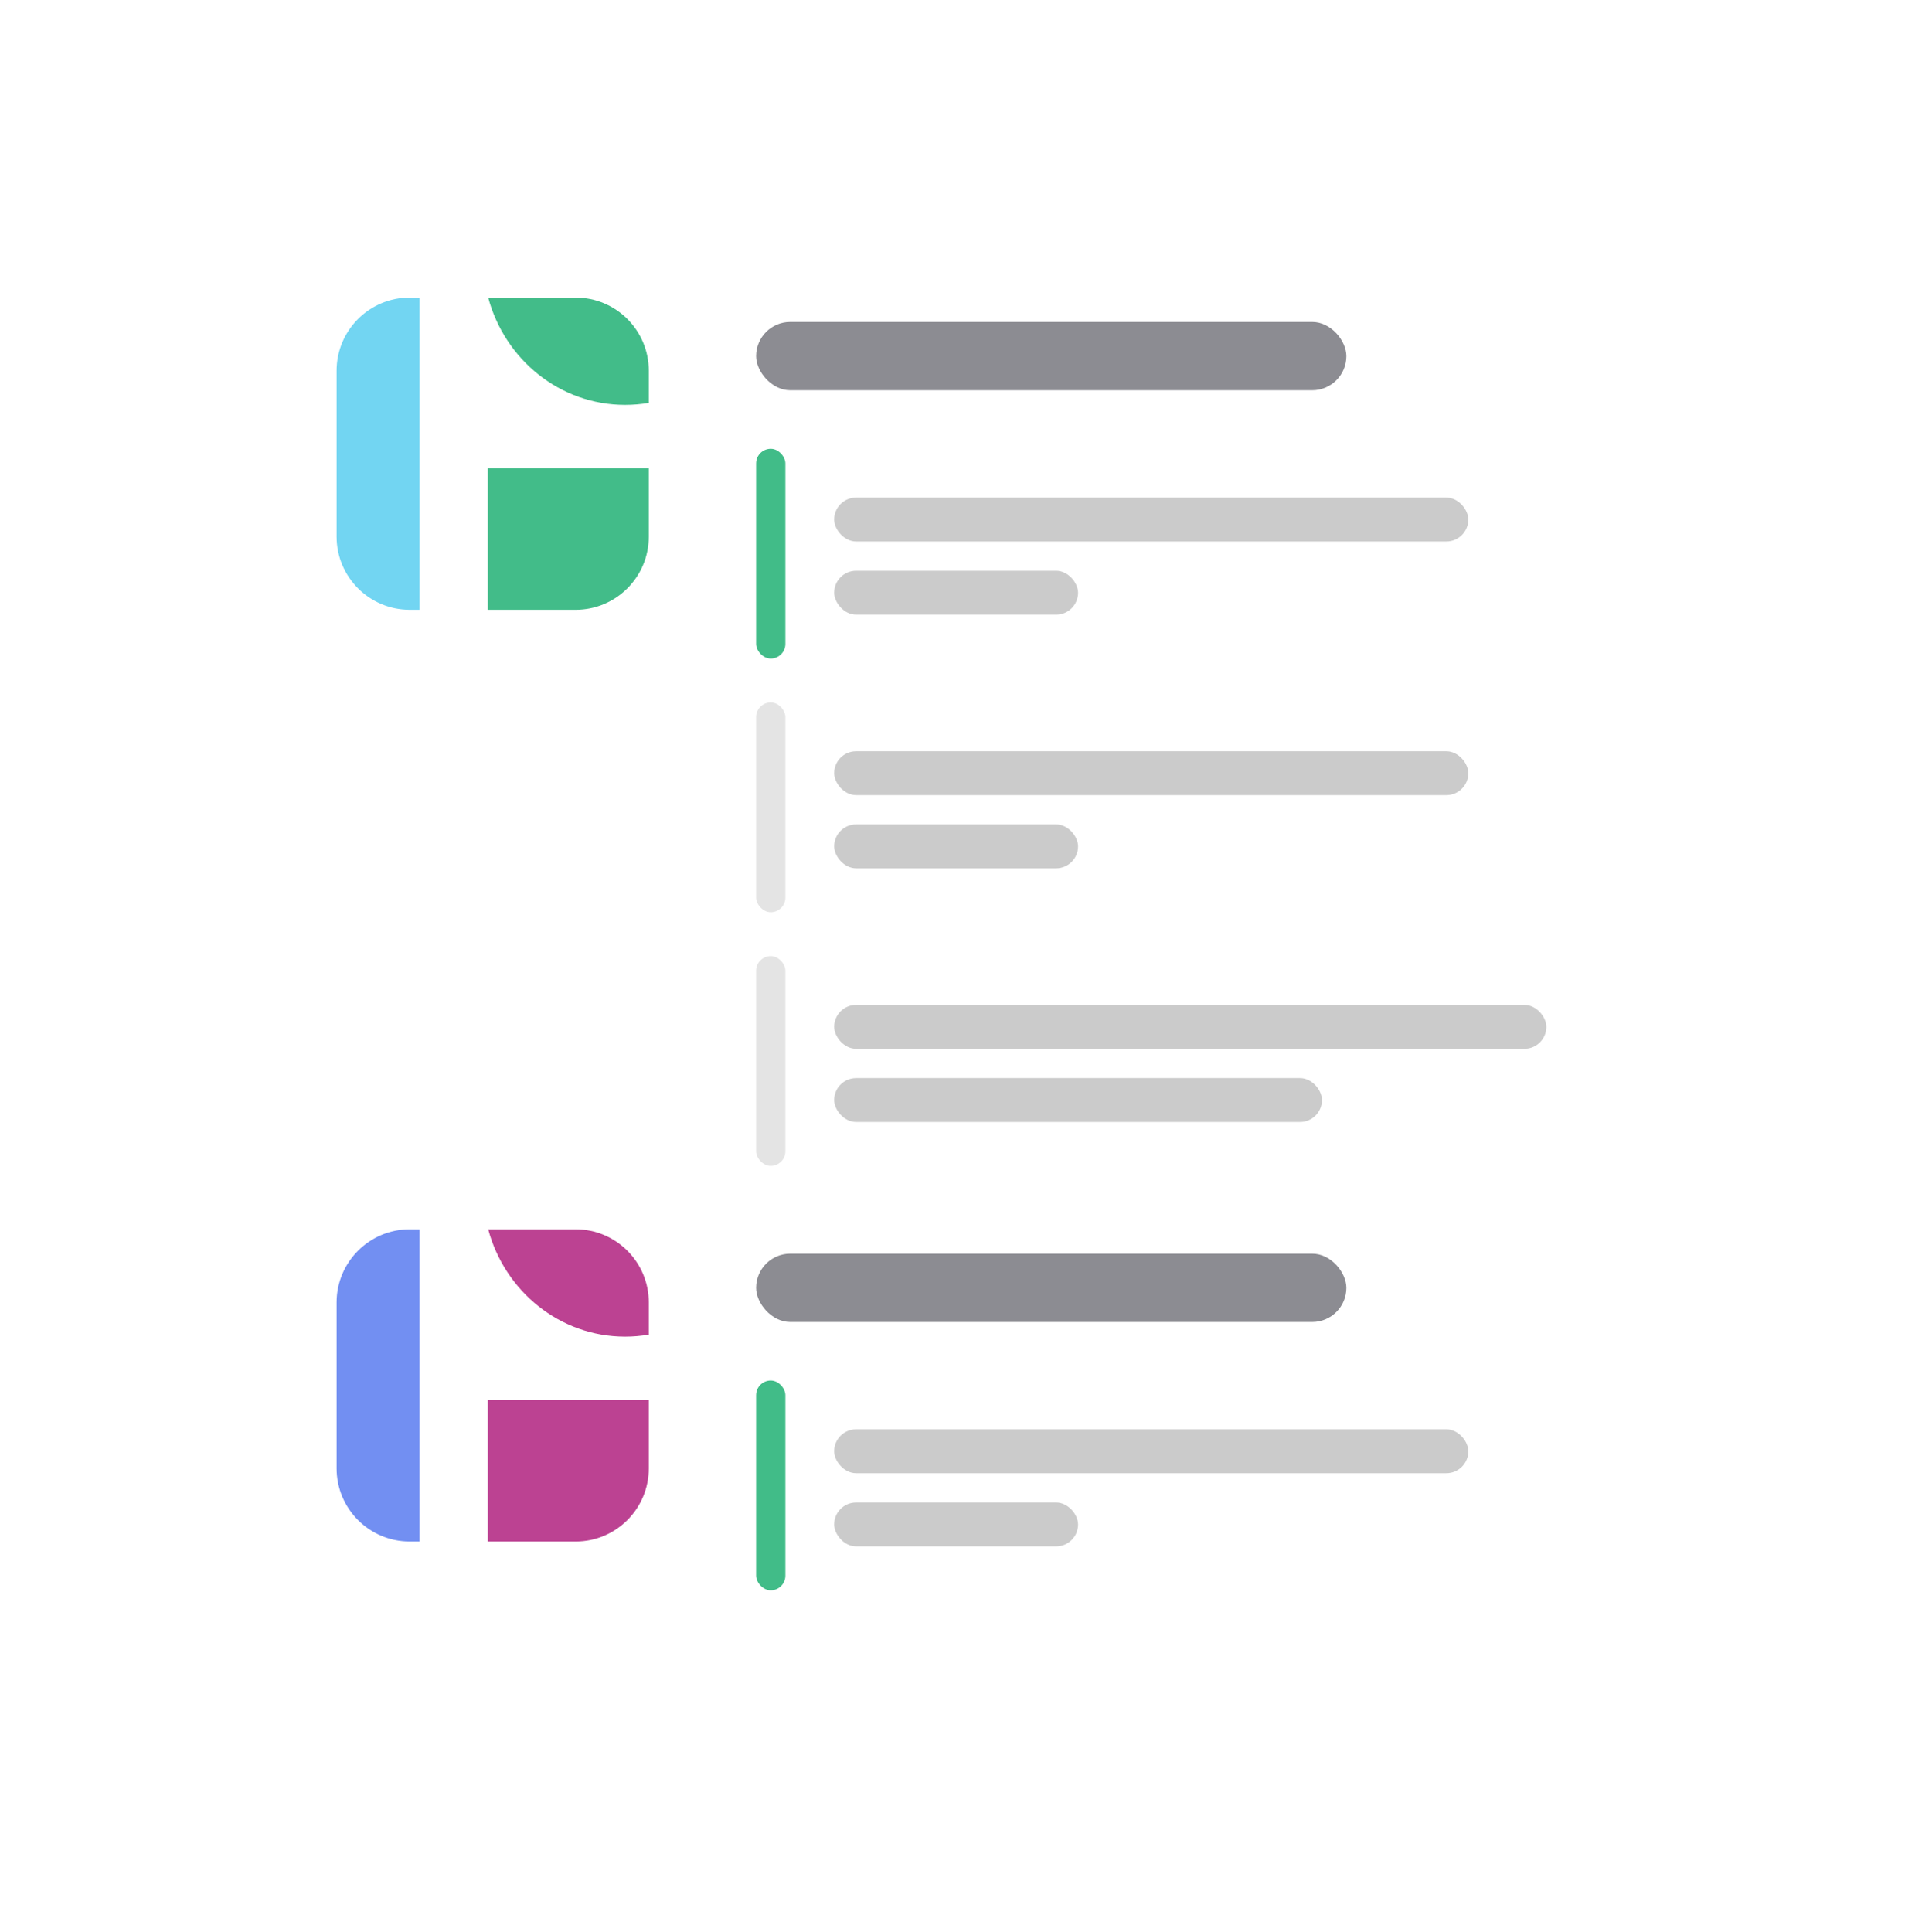 <svg width="100%" height="100%" viewBox="0 0 394 396" fill="none" xmlns="http://www.w3.org/2000/svg">
<g filter="url(#filter0_d)">
<rect x="26" y="26" width="334" height="336" rx="20" fill="white"/>
</g>
<rect x="155" y="144" width="6" height="43" rx="3" fill="#E4E4E4"/>
<rect x="171" y="154" width="130" height="9" rx="4.5" fill="#CBCBCB"/>
<rect x="171" y="169" width="50" height="9" rx="4.5" fill="#CBCBCB"/>
<rect x="69" y="61" width="64" height="64" rx="15" fill="white"/>
<path fill-rule="evenodd" clip-rule="evenodd" d="M100.076 61H118C126.284 61 133 67.716 133 76V82.585C131.422 82.858 129.8 83 128.147 83C114.755 83 103.474 73.685 100.076 61Z" fill="#2EB57C" fill-opacity="0.9"/>
<path fill-rule="evenodd" clip-rule="evenodd" d="M86 61H84C75.716 61 69 67.716 69 76V110C69 118.284 75.716 125 84 125H86V61Z" fill="#63D1F1" fill-opacity="0.9"/>
<path d="M100 96H133V110C133 118.284 126.284 125 118 125H100V96Z" fill="#2EB57C" fill-opacity="0.9"/>
<rect x="155" y="66" width="121" height="14" rx="7" fill="#8C8C92"/>
<rect x="155" y="92" width="6" height="43" rx="3" fill="#41BC88"/>
<rect x="171" y="102" width="130" height="9" rx="4.5" fill="#CBCBCB"/>
<rect x="171" y="117" width="50" height="9" rx="4.5" fill="#CBCBCB"/>
<rect x="155" y="196" width="6" height="43" rx="3" fill="#E4E4E4"/>
<rect x="171" y="206" width="146" height="9" rx="4.5" fill="#CBCBCB"/>
<rect x="171" y="221" width="100" height="9" rx="4.5" fill="#CBCBCB"/>
<rect x="69" y="252" width="64" height="64" rx="15" fill="white"/>
<path fill-rule="evenodd" clip-rule="evenodd" d="M100.076 252H118C126.284 252 133 258.716 133 267V273.585C131.422 273.858 129.8 274 128.147 274C114.755 274 103.474 264.685 100.076 252Z" fill="#B52E87" fill-opacity="0.9"/>
<path fill-rule="evenodd" clip-rule="evenodd" d="M86 252H84C75.716 252 69 258.716 69 267V301C69 309.284 75.716 316 84 316H86V252Z" fill="#6383F1" fill-opacity="0.9"/>
<path d="M100 287H133V301C133 309.284 126.284 316 118 316H100V287Z" fill="#B52E87" fill-opacity="0.9"/>
<rect x="155" y="257" width="121" height="14" rx="7" fill="#8C8C92"/>
<rect x="155" y="283" width="6" height="43" rx="3" fill="#41BC88"/>
<rect x="171" y="293" width="130" height="9" rx="4.5" fill="#CBCBCB"/>
<rect x="171" y="308" width="50" height="9" rx="4.5" fill="#CBCBCB"/>
<defs>
<filter id="filter0_d" x="0" y="0" width="394" height="396" filterUnits="userSpaceOnUse" color-interpolation-filters="sRGB">
<feFlood flood-opacity="0" result="BackgroundImageFix"/>
<feColorMatrix in="SourceAlpha" type="matrix" values="0 0 0 0 0 0 0 0 0 0 0 0 0 0 0 0 0 0 127 0"/>
<feOffset dx="4" dy="4"/>
<feGaussianBlur stdDeviation="15"/>
<feColorMatrix type="matrix" values="0 0 0 0 0.546 0 0 0 0 0.546 0 0 0 0 0.546 0 0 0 0.15 0"/>
<feBlend mode="normal" in2="BackgroundImageFix" result="effect1_dropShadow"/>
<feBlend mode="normal" in="SourceGraphic" in2="effect1_dropShadow" result="shape"/>
</filter>
</defs>
</svg>
